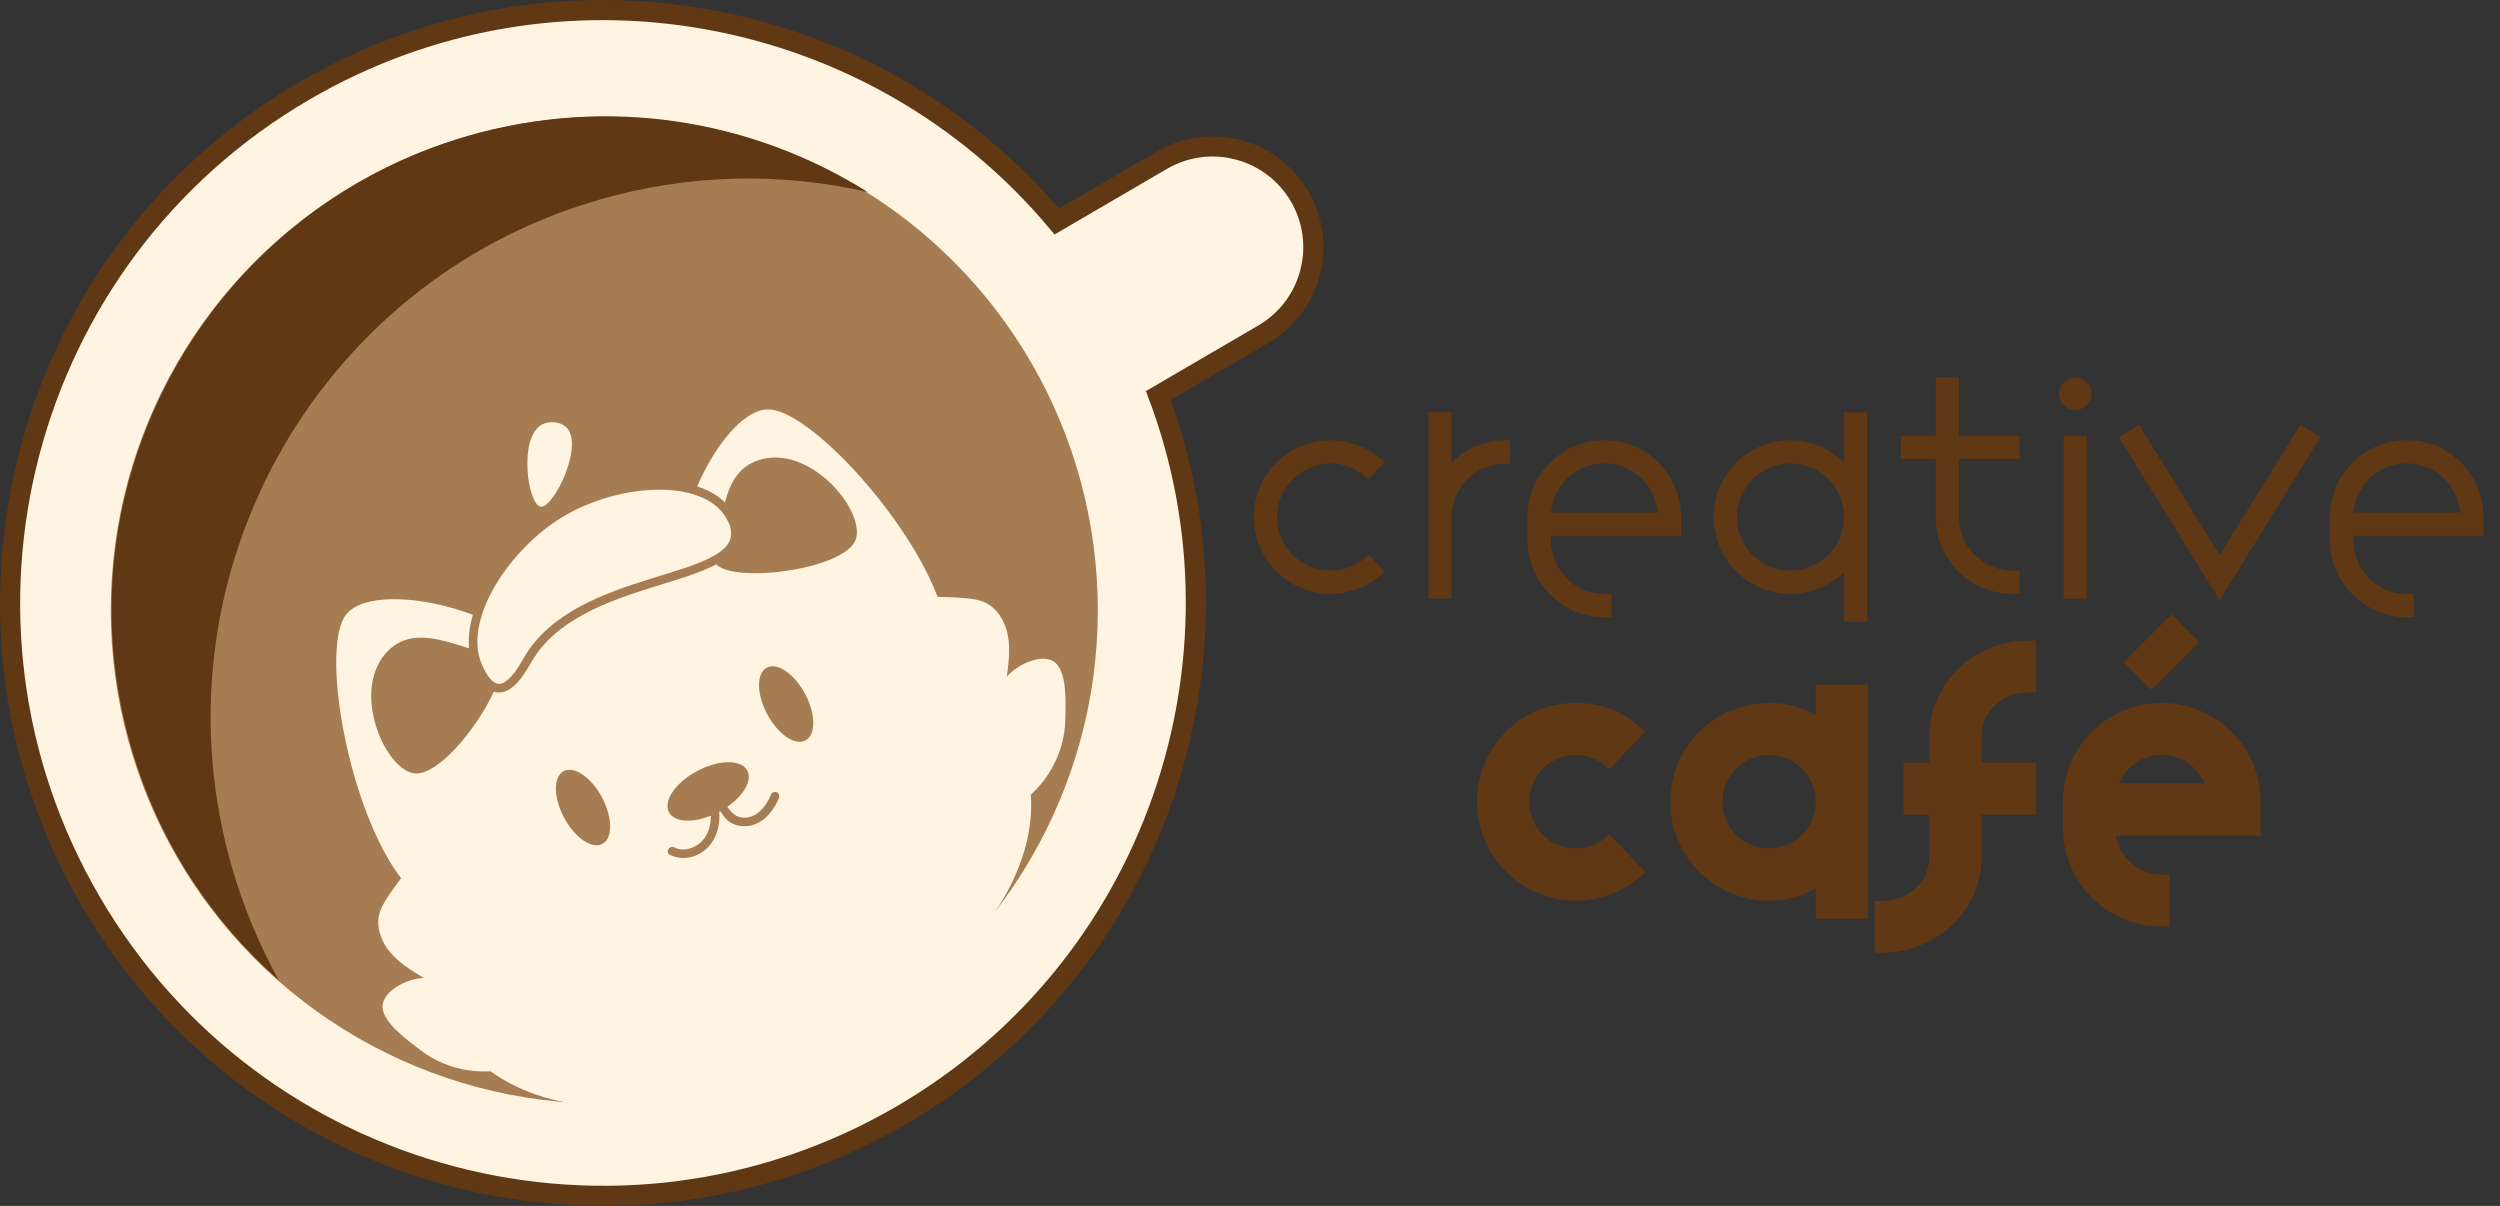 <?xml version="1.0" encoding="UTF-8"?>
<svg id="Layer_2" data-name="Layer 2" xmlns="http://www.w3.org/2000/svg" viewBox="0 0 868.74 419.06">
  <rect x="0" y="0" width="868.74" height="419.06" fill="#333333" stroke="none"/>
  <defs>
    <style>
      .cls-1 {
        fill: #a67c52;
      }

      .cls-1, .cls-2, .cls-3, .cls-4 {
        stroke-width: 0px;
      }

      .cls-5 {
        stroke: #a67c52;
        stroke-width: 3px;
      }

      .cls-5, .cls-6 {
        stroke-miterlimit: 10;
      }

      .cls-5, .cls-6, .cls-4 {
        fill: #fff3e1;
      }

      .cls-2 {
        fill: #603813;
      }

      .cls-3 {
        fill: #a1865c;
      }

      .cls-6 {
        stroke: #603813;
        stroke-width: 7px;
      }
    </style>
  </defs>
  <g id="Layer_2-2" data-name="Layer 2">
    <path class="cls-6" d="M430.27,52.05c-9.35-2.46-18.81-.89-26.54,3.62l-36.49,21.3C303.94,1.48,193.66-19.72,105.7,31.61,7.44,88.96-25.73,215.1,31.62,313.36c57.34,98.26,183.49,131.43,281.75,74.09,87.96-51.33,123.74-157.78,89.16-250.02l36.49-21.3c7.74-4.51,13.75-11.98,16.21-21.33,4.92-18.69-6.25-37.83-24.95-42.75ZM288.92,345.56c-75.13,43.84-171.57,18.48-215.42-56.64-43.84-75.13-18.48-171.57,56.64-215.42,64.74-37.78,145.3-24.17,194.4,28.39l-.27.16,35.28,60.46.27-.16c21.61,68.6-6.17,145.44-70.91,183.22Z"/>
    <circle class="cls-1" cx="209.99" cy="212.05" r="171.5"/>
    <path class="cls-2" d="M80.68,301.64c-28.86-99.45,28.15-203.4,127.34-232.18,31.55-9.15,63.56-9.59,93.48-2.74-39.98-25.08-90.07-33.65-138.97-19.46-90.96,26.4-143.31,121.53-116.91,212.5,9.43,32.48,27.62,60.03,51.26,80.84-6.71-12.09-12.18-25.11-16.19-38.95Z"/>
    <path class="cls-3" d="M193.68,325.06c-.83-4.95-6.42-41.58,17.17-64.46,27.4-26.57,72.41-13.52,93.99-2.26,22.83,11.9,35.39,30.1,41.11,39.89"/>
    <path class="cls-4" d="M169.21,371.33c-20.75-16.04-26.55-46.68-28.13-55.61-7.66-43.14,13.65-75.63,18.21-82.26,2.9-4.21,32.65-46.09,83.82-48.5,61.18-2.89,115.75,51.1,115.22,95.28-.84,68.56-134.63,133.21-189.11,91.08Z"/>
    <path class="cls-4" d="M120.27,213.55c-11.73,15.1,8.08,103.87,36.83,102.38,17.28-.9,47.63-50.3,42.78-69.88-7.96-32.11-68.74-46.48-79.61-32.49Z"/>
    <path class="cls-4" d="M266.99,142.27c19.42.14,77.65,70.65,58.33,92.3-11.61,13.02-70.1,6.28-82.64-9.66-20.56-26.13,6.31-82.77,24.31-82.64Z"/>
    <path class="cls-4" d="M150.25,293.19c-5.84,5.53-11.04,11.73-15.47,18.45-1.22,1.84-2.39,3.76-2.95,5.9-1.25,4.7.69,9.79,3.84,13.49s7.4,6.28,11.56,8.79c-5.57.06-14.67,4.71-14.3,10.27.37,5.56,9.08,11.7,13.52,15.07,9.53,7.23,22.83,9.19,34.04,5"/>
    <path class="cls-4" d="M253.94,314.45c1.93,0,1.93-3,0-3s-1.93,3,0,3h0Z"/>
    <path class="cls-4" d="M311.5,208.49c7.96-1.13,16.06-1.34,24.07-.62,2.2.2,4.43.47,6.45,1.36,4.46,1.95,7.23,6.63,8.17,11.41.93,4.77.31,9.7-.32,14.52,3.51-4.32,12.82-8.55,16.94-4.8,4.12,3.75,3.5,14.39,3.38,19.96-.27,11.96-7.02,23.58-17.28,29.75"/>
    <path class="cls-4" d="M187.89,176.07c-4.49-.56-7.93-24.36.6-28.63,2.48-1.24,6.14-.91,8.15.89,6.67,5.95-4.23,28.3-8.76,27.74Z"/>
    <path class="cls-1" d="M143.51,268.68c-10.42-2.2-21.81-29.82-8.43-42.75,10.08-9.74,24.92-.37,36.23,1.61s-15.46,43.74-27.8,41.13Z"/>
    <path class="cls-1" d="M297.49,187.08c2.84-10.27-16.46-33.07-34.1-27.12-13.29,4.48-11.78,21.96-15.21,32.92-3.51,11.21,45.95,6.36,49.31-5.79Z"/>
    <path class="cls-5" d="M255.56,184.77c-.15-2.47-1.24-4.35-2.02-5.68-8.54-14.68-38.81-12.84-58.79-.76-18.56,11.23-34.55,35.13-29.38,51.27.22.68,2.68,8.13,6.84,9.37,5.09,1.52,9.67-7.14,11.3-9.92,17.71-30.2,73.18-25.73,72.04-44.29Z"/>
    <ellipse class="cls-1" cx="202.61" cy="280.6" rx="7.47" ry="14.32" transform="translate(-108.08 128.09) rotate(-28.02)"/>
    <ellipse class="cls-1" cx="273.18" cy="244.63" rx="7.47" ry="14.32" transform="translate(-82.9 157.03) rotate(-28.02)"/>
    <ellipse class="cls-1" cx="246.08" cy="275" rx="15.42" ry="8.05" transform="translate(-100.35 147.85) rotate(-28.02)"/>
    <path class="cls-1" d="M232.79,297.04c4.61,2.36,10.33.73,13.66-3.08,3.95-4.52,4.17-11.03,2.74-16.58l-1.85,1.85c2.14.63,3.17,3.29,4.52,4.87,1.69,1.99,4.16,3.02,6.76,3.02,5.82,0,9.9-4.71,12.01-9.68.32-.75.22-1.6-.54-2.05-.63-.38-1.74-.21-2.05.54-1.78,4.19-5.27,8.92-10.45,8.13-4.55-.69-5.14-6.46-9.45-7.72-1.12-.33-2.13.76-1.85,1.85,1.13,4.37,1.2,9.68-1.75,13.4-2.33,2.94-6.73,4.67-10.24,2.87-1.72-.88-3.24,1.71-1.51,2.59h0Z"/>
    <g>
      <path class="cls-2" d="M462.38,161.03c-10.19,0-18.63,8.44-18.63,18.73s8.44,18.53,18.63,18.53c5.05,0,9.12-1.75,13.39-5.53l5.34,5.92c-4.85,4.85-11.74,7.67-18.73,7.67-14.75,0-26.68-11.94-26.68-26.68s11.93-26.68,26.68-26.68c6.99,0,13.88,2.81,18.73,7.67l-5.43,5.92c-4.27-3.78-8.25-5.53-13.29-5.53Z"/>
      <path class="cls-2" d="M504.4,143.28v17.56c4.85-4.85,11.35-7.86,18.63-7.86h1.65v8.15h-1.65c-10.29,0-18.63,8.34-18.63,18.53v28.33h-8.05v-64.72h8.05Z"/>
      <path class="cls-2" d="M538.94,187.81c0,10.19,8.34,18.63,18.53,18.63h2.43v8.05h-2.43c-14.55,0-26.68-12.13-26.68-26.68v-8.15c0-14.55,11.74-26.68,26.68-26.68s26.68,12.13,26.68,26.68v6.5h-45.22v1.65ZM557.47,161.03c-9.9,0-17.47,7.37-18.53,17.08h37.16c-1.07-9.7-8.73-17.08-18.63-17.08Z"/>
      <path class="cls-2" d="M640.82,216.05v-17.17c-4.85,4.56-11.55,7.47-18.63,7.47-14.75,0-26.68-12.03-26.68-26.68s11.84-26.68,26.68-26.68c7.28,0,13.78,3.01,18.63,7.86v-17.56h8.05v72.77h-8.05ZM603.56,179.76c0,10.29,8.34,18.53,18.63,18.53s18.63-8.25,18.63-18.53-8.34-18.73-18.63-18.73-18.63,8.44-18.63,18.73Z"/>
      <path class="cls-2" d="M680.7,179.66c0,10.19,8.34,18.63,18.63,18.63h2.43v8.05h-2.43c-14.75,0-26.68-11.94-26.68-26.68v-20.18h-12.13v-8.05h12.13v-20.28h8.05v20.28h21.06v8.05h-21.06v20.18Z"/>
      <path class="cls-2" d="M726.79,136.87c0,2.91-2.72,5.63-5.63,5.63s-5.72-2.72-5.72-5.63,2.72-5.72,5.72-5.72,5.63,2.72,5.63,5.72ZM725.14,208h-8.05v-56.57h8.05v56.57Z"/>
      <path class="cls-2" d="M771.32,192.86l28.04-45.22,6.99,4.27-35.03,56.67-35.03-56.67,6.99-4.27,28.04,45.22Z"/>
      <path class="cls-2" d="M817.8,187.81c0,10.19,8.34,18.63,18.53,18.63h2.43v8.05h-2.43c-14.55,0-26.68-12.13-26.68-26.68v-8.15c0-14.55,11.74-26.68,26.68-26.68s26.68,12.13,26.68,26.68v6.5h-45.22v1.65ZM836.33,161.03c-9.9,0-17.47,7.37-18.53,17.08h37.16c-1.07-9.7-8.73-17.08-18.63-17.08Z"/>
    </g>
    <g>
      <path class="cls-2" d="M547.56,262.39c-9,0-16.16,7.27-16.16,16.27s7.16,16.16,16.16,16.16c4.45,0,8.24-1.63,11.71-4.88l12.47,13.13c-5.86,5.86-14.75,9.87-24.19,9.87-18.98,0-34.28-15.4-34.28-34.39s15.29-34.28,34.28-34.28c9.44,0,17.25,3.47,24.19,9.87l-12.47,13.13c-3.58-3.25-7.27-4.88-11.71-4.88Z"/>
      <path class="cls-2" d="M649.09,237.88v81.36h-18.12v-10.52c-4.77,2.71-10.2,4.23-16.27,4.23-18.98,0-34.28-15.29-34.28-34.28s15.29-34.39,34.28-34.39c6.07,0,11.5,1.52,16.27,4.23v-10.63h18.12ZM598.54,278.66c0,9,7.16,16.16,16.16,16.16s16.27-7.16,16.27-16.16-7.27-16.27-16.27-16.27-16.16,7.27-16.16,16.27Z"/>
      <path class="cls-2" d="M670.45,255.99c0-18.98,15.95-33.41,34.39-33.41h2.71v18.01h-2.71c-9.22,0-16.27,6.73-16.27,15.4v9h18.98v18.12h-18.98v14.54c0,18.98-15.95,33.41-34.39,33.41h-2.71v-18.01h2.71c9.22,0,16.27-6.73,16.27-15.4v-14.54h-9v-18.12h9v-9Z"/>
      <path class="cls-2" d="M751.15,303.94h2.71v18.01h-2.71c-18.98,0-34.28-15.29-34.28-34.28v-9.11c0-18.98,15.29-34.28,34.28-34.28s34.39,15.29,34.39,34.28v11.82h-50.33c1.3,7.7,8.14,13.56,15.95,13.56ZM751.26,262.28c-6.62,0-12.58,4.12-14.97,9.98h29.83c-2.6-5.75-8.14-9.98-14.86-9.98ZM754.62,213.47l9.55,9.65-16.49,16.6-9.65-9.65,16.6-16.6Z"/>
    </g>
  </g>
</svg>